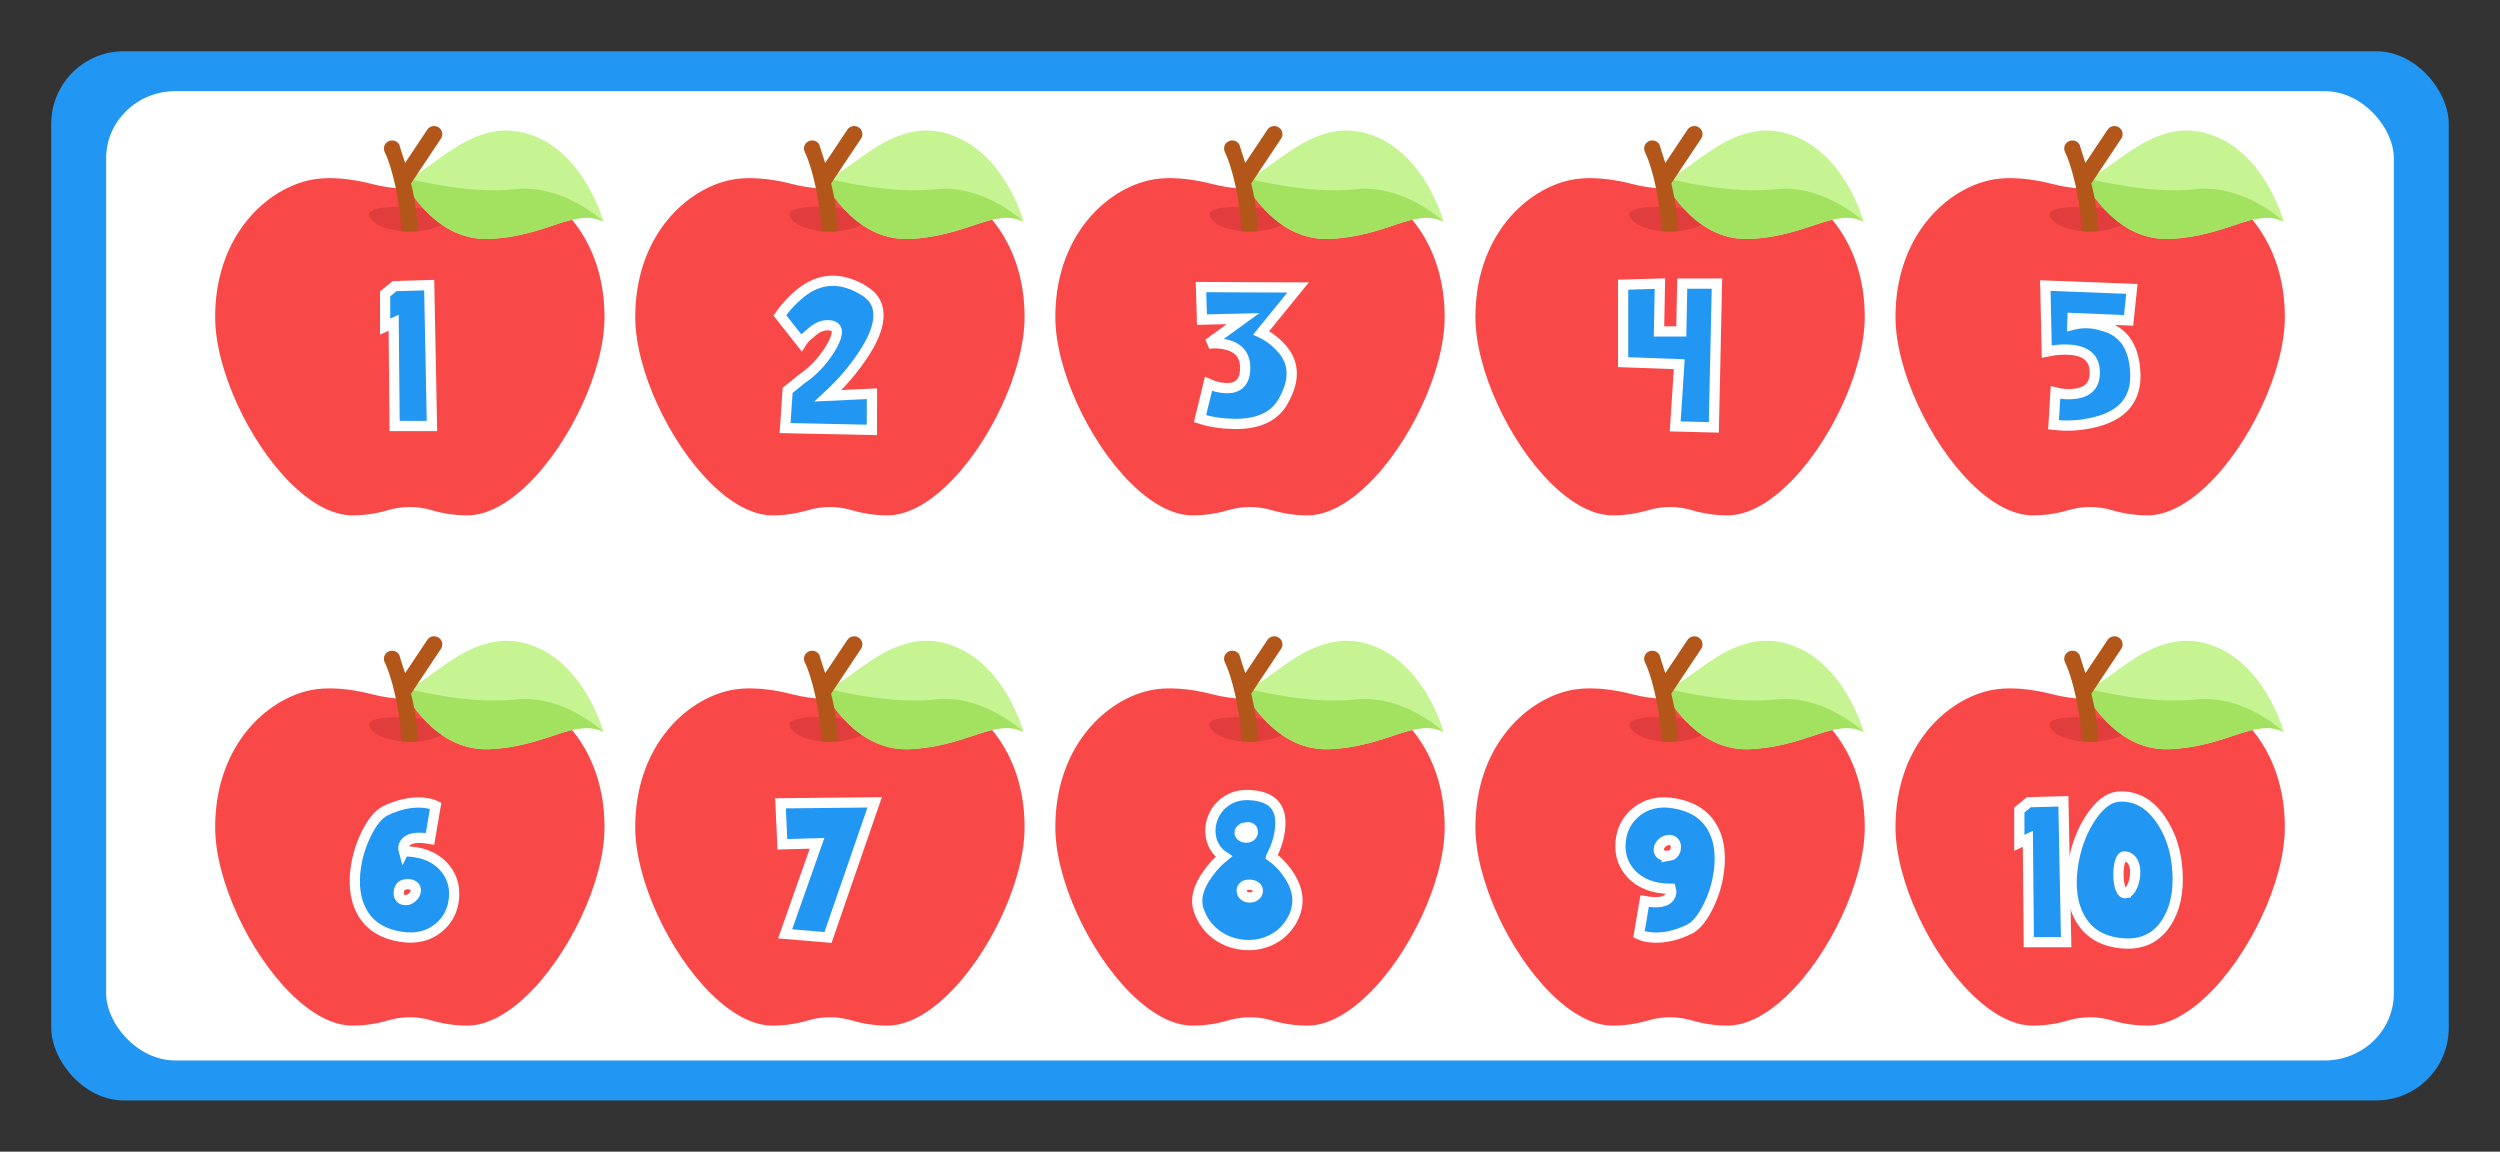 <?xml version="1.0" encoding="UTF-8" standalone="no"?>
<!-- Created with Inkscape (http://www.inkscape.org/) -->

<svg
   xmlns:dc="http://purl.org/dc/elements/1.1/"
   xmlns:cc="http://creativecommons.org/ns#"
   xmlns:rdf="http://www.w3.org/1999/02/22-rdf-syntax-ns#"
   xmlns:svg="http://www.w3.org/2000/svg"
   xmlns="http://www.w3.org/2000/svg"
   xmlns:sodipodi="http://sodipodi.sourceforge.net/DTD/sodipodi-0.dtd"
   xmlns:inkscape="http://www.inkscape.org/namespaces/inkscape"
   width="1220"
   height="562"
   version="1.1"
   viewBox="0 0 322.792 148.696"
   id="svg55208"
   sodipodi:docname="manzana10_R.svg"
   inkscape:version="0.92.2 5c3e80d, 2017-08-06">
  <rect x="0" y="0" width="322.792" height="148.696" fill="#333333" stroke="none"/>
  <defs
     id="defs55212" />
  <sodipodi:namedview
     pagecolor="#ffffff"
     bordercolor="#666666"
     borderopacity="1"
     objecttolerance="10"
     gridtolerance="10"
     guidetolerance="10"
     inkscape:pageopacity="0"
     inkscape:pageshadow="2"
     inkscape:window-width="1895"
     inkscape:window-height="961"
     id="namedview55210"
     showgrid="false"
     fit-margin-top="0"
     fit-margin-left="0"
     fit-margin-right="0"
     fit-margin-bottom="0"
     inkscape:zoom="0.60115874"
     inkscape:cx="330.91954"
     inkscape:cy="614.39556"
     inkscape:window-x="0"
     inkscape:window-y="0"
     inkscape:window-maximized="0"
     inkscape:current-layer="svg55208" />
  <rect
     x="0"
     y="-2.8421709e-14"
     width="322.792"
     height="148.696"
     id="rect55012"
     style="opacity:0;stroke-width:0.912" />
  <g
     transform="translate(-1172.058,216.11)"
     id="g55018">
    <rect
       x="1178.672"
       y="-209.495"
       width="309.562"
       height="135.467"
       rx="9.369"
       ry="9.369"
       id="rect55014"
       style="fill:#2196f3" />
    <rect
       x="1185.763"
       y="-204.342"
       width="295.38"
       height="125.16"
       rx="8.94"
       ry="8.657"
       id="rect55016"
       style="fill:#ffffff" />
  </g>
  <g
     transform="translate(70.102,-333.186)"
     id="g55162">
    <g
       transform="matrix(0.95,0,0,0.95,-283.367,-19.186)"
       id="g55032">
      <path
         d="m 306.65,413.996 c 0,7.32 -4.819,17.437 -10.645,22.963 -2.584,2.454 -5.367,4.003 -8.016,4.003 -1.675,0 -3.345,-0.266 -4.782,-0.694 -1.969,-0.589 -4.062,-0.589 -6.031,0 -1.437,0.429 -3.107,0.694 -4.781,0.694 -2.776,0 -5.7,-1.701 -8.388,-4.363 -5.658,-5.597 -10.273,-15.441 -10.273,-22.604 0,-10.569 6.4,-16.954 12.417,-18.495 2.883,-0.738 6.227,-0.263 8.929,0.432 2.793,0.719 5.697,0.84 8.526,0.361 0.571,-0.097 1.137,-0.217 1.698,-0.361 2.701,-0.694 6.045,-1.17 8.929,-0.432 6.018,1.541 12.418,7.927 12.418,18.495 z"
         id="path55020"
         inkscape:connector-curvature="0"
         style="fill:#f94848;stroke-width:0.12" />
      <path
         d="m 285.733,399.902 c 0,1.202 -1.911,2.203 -4.447,2.431 -0.354,0.032 -0.719,0.049 -1.094,0.049 -0.391,0 -0.771,-0.018 -1.138,-0.051 -2.513,-0.236 -4.401,-1.233 -4.401,-2.428 0,0 0.251,-1.11 5.54,-0.832 1.865,0.098 5.54,0.832 5.54,0.832 z"
         id="path55022"
         inkscape:connector-curvature="0"
         style="fill:#e23d3d;stroke-width:0.12" />
      <g
         transform="matrix(0.351,0.112,-0.113,0.347,200.864,241.856)"
         id="g55028"
         style="stroke-width:0.326">
        <path
           d="m 406.421,327.569 c 0,0 -15.27,-23.894 -37.959,-22.567 -21.69,1.268 -29.415,27.969 -36.852,29.519 -0.333,0.076 -0.665,0.094 -1,0.056 -0.013,10e-4 -0.018,-10e-4 -0.018,-10e-4 l 0.01,0.013 c 0.54,0.586 17.953,19.276 37.62,12.09 19.977,-7.3 26.49,-20.87 38.199,-19.11 z"
           id="path55024"
           inkscape:connector-curvature="0"
           style="fill:#c7f492" />
        <path
           d="m 406.421,327.569 c 0,0 -18.224,-8.973 -34.724,-1.483 -14.508,6.587 -35.284,8.155 -40.087,8.435 -0.576,0.036 -0.919,0.05 -1,0.056 -0.013,0.001 -0.018,-10e-4 -0.018,-10e-4 l 0.01,0.013 c 0.54,0.586 17.953,19.276 37.62,12.09 19.977,-7.3 26.491,-20.87 38.199,-19.11 z"
           id="path55026"
           inkscape:connector-curvature="0"
           style="fill:#a3e261" />
      </g>
      <path
         d="m 284.42,389.751 -4.064,6.097 c 0.305,1.236 0.568,2.598 0.739,4.053 0.094,0.785 0.16,1.597 0.192,2.431 -0.354,0.032 -0.719,0.049 -1.094,0.049 -0.391,0 -0.771,-0.018 -1.138,-0.051 -0.033,-0.834 -0.105,-1.644 -0.205,-2.428 -0.728,-5.7 -2.029,-8.233 -2.056,-8.28 -0.288,-0.537 -0.082,-1.204 0.462,-1.488 0.544,-0.286 1.218,-0.082 1.507,0.455 0.065,0.123 -0.041,0.005 0.786,2.471 l 3.012,-4.518 c 0.337,-0.508 1.03,-0.647 1.542,-0.313 0.514,0.333 0.657,1.016 0.318,1.524 z"
         id="path55030"
         inkscape:connector-curvature="0"
         style="fill:#b25719;stroke-width:0.12" />
    </g>
    <g
       transform="matrix(0.95,0,0,0.95,-66.409,-19.186)"
       id="g55046">
      <path
         d="m 306.65,413.996 c 0,7.32 -4.819,17.437 -10.645,22.963 -2.584,2.454 -5.367,4.003 -8.016,4.003 -1.675,0 -3.345,-0.266 -4.782,-0.694 -1.969,-0.589 -4.062,-0.589 -6.031,0 -1.437,0.429 -3.107,0.694 -4.781,0.694 -2.776,0 -5.7,-1.701 -8.388,-4.363 -5.658,-5.597 -10.273,-15.441 -10.273,-22.604 0,-10.569 6.4,-16.954 12.417,-18.495 2.883,-0.738 6.227,-0.263 8.929,0.432 2.793,0.719 5.697,0.84 8.526,0.361 0.571,-0.097 1.137,-0.217 1.698,-0.361 2.701,-0.694 6.045,-1.17 8.929,-0.432 6.018,1.541 12.418,7.927 12.418,18.495 z"
         id="path55034"
         inkscape:connector-curvature="0"
         style="fill:#f94848;stroke-width:0.12" />
      <path
         d="m 285.733,399.902 c 0,1.202 -1.911,2.203 -4.447,2.431 -0.354,0.032 -0.719,0.049 -1.094,0.049 -0.391,0 -0.771,-0.018 -1.138,-0.051 -2.513,-0.236 -4.401,-1.233 -4.401,-2.428 0,0 0.251,-1.11 5.54,-0.832 1.865,0.098 5.54,0.832 5.54,0.832 z"
         id="path55036"
         inkscape:connector-curvature="0"
         style="fill:#e23d3d;stroke-width:0.12" />
      <g
         transform="matrix(0.351,0.112,-0.113,0.347,200.864,241.856)"
         id="g55042"
         style="stroke-width:0.326">
        <path
           d="m 406.421,327.569 c 0,0 -15.27,-23.894 -37.959,-22.567 -21.69,1.268 -29.415,27.969 -36.852,29.519 -0.333,0.076 -0.665,0.094 -1,0.056 -0.013,10e-4 -0.018,-10e-4 -0.018,-10e-4 l 0.01,0.013 c 0.54,0.586 17.953,19.276 37.62,12.09 19.977,-7.3 26.49,-20.87 38.199,-19.11 z"
           id="path55038"
           inkscape:connector-curvature="0"
           style="fill:#c7f492" />
        <path
           d="m 406.421,327.569 c 0,0 -18.224,-8.973 -34.724,-1.483 -14.508,6.587 -35.284,8.155 -40.087,8.435 -0.576,0.036 -0.919,0.05 -1,0.056 -0.013,0.001 -0.018,-10e-4 -0.018,-10e-4 l 0.01,0.013 c 0.54,0.586 17.953,19.276 37.62,12.09 19.977,-7.3 26.491,-20.87 38.199,-19.11 z"
           id="path55040"
           inkscape:connector-curvature="0"
           style="fill:#a3e261" />
      </g>
      <path
         d="m 284.42,389.751 -4.064,6.097 c 0.305,1.236 0.568,2.598 0.739,4.053 0.094,0.785 0.16,1.597 0.192,2.431 -0.354,0.032 -0.719,0.049 -1.094,0.049 -0.391,0 -0.771,-0.018 -1.138,-0.051 -0.033,-0.834 -0.105,-1.644 -0.205,-2.428 -0.728,-5.7 -2.029,-8.233 -2.056,-8.28 -0.288,-0.537 -0.082,-1.204 0.462,-1.488 0.544,-0.286 1.218,-0.082 1.507,0.455 0.065,0.123 -0.041,0.005 0.786,2.471 l 3.012,-4.518 c 0.337,-0.508 1.03,-0.647 1.542,-0.313 0.514,0.333 0.657,1.016 0.318,1.524 z"
         id="path55044"
         inkscape:connector-curvature="0"
         style="fill:#b25719;stroke-width:0.12" />
    </g>
    <g
       transform="matrix(0.95,0,0,0.95,-120.649,-19.186)"
       id="g55060">
      <path
         d="m 306.65,413.996 c 0,7.32 -4.819,17.437 -10.645,22.963 -2.584,2.454 -5.367,4.003 -8.016,4.003 -1.675,0 -3.345,-0.266 -4.782,-0.694 -1.969,-0.589 -4.062,-0.589 -6.031,0 -1.437,0.429 -3.107,0.694 -4.781,0.694 -2.776,0 -5.7,-1.701 -8.388,-4.363 -5.658,-5.597 -10.273,-15.441 -10.273,-22.604 0,-10.569 6.4,-16.954 12.417,-18.495 2.883,-0.738 6.227,-0.263 8.929,0.432 2.793,0.719 5.697,0.84 8.526,0.361 0.571,-0.097 1.137,-0.217 1.698,-0.361 2.701,-0.694 6.045,-1.17 8.929,-0.432 6.018,1.541 12.418,7.927 12.418,18.495 z"
         id="path55048"
         inkscape:connector-curvature="0"
         style="fill:#f94848;stroke-width:0.12" />
      <path
         d="m 285.733,399.902 c 0,1.202 -1.911,2.203 -4.447,2.431 -0.354,0.032 -0.719,0.049 -1.094,0.049 -0.391,0 -0.771,-0.018 -1.138,-0.051 -2.513,-0.236 -4.401,-1.233 -4.401,-2.428 0,0 0.251,-1.11 5.54,-0.832 1.865,0.098 5.54,0.832 5.54,0.832 z"
         id="path55050"
         inkscape:connector-curvature="0"
         style="fill:#e23d3d;stroke-width:0.12" />
      <g
         transform="matrix(0.351,0.112,-0.113,0.347,200.864,241.856)"
         id="g55056"
         style="stroke-width:0.326">
        <path
           d="m 406.421,327.569 c 0,0 -15.27,-23.894 -37.959,-22.567 -21.69,1.268 -29.415,27.969 -36.852,29.519 -0.333,0.076 -0.665,0.094 -1,0.056 -0.013,10e-4 -0.018,-10e-4 -0.018,-10e-4 l 0.01,0.013 c 0.54,0.586 17.953,19.276 37.62,12.09 19.977,-7.3 26.49,-20.87 38.199,-19.11 z"
           id="path55052"
           inkscape:connector-curvature="0"
           style="fill:#c7f492" />
        <path
           d="m 406.421,327.569 c 0,0 -18.224,-8.973 -34.724,-1.483 -14.508,6.587 -35.284,8.155 -40.087,8.435 -0.576,0.036 -0.919,0.05 -1,0.056 -0.013,0.001 -0.018,-10e-4 -0.018,-10e-4 l 0.01,0.013 c 0.54,0.586 17.953,19.276 37.62,12.09 19.977,-7.3 26.491,-20.87 38.199,-19.11 z"
           id="path55054"
           inkscape:connector-curvature="0"
           style="fill:#a3e261" />
      </g>
      <path
         d="m 284.42,389.751 -4.064,6.097 c 0.305,1.236 0.568,2.598 0.739,4.053 0.094,0.785 0.16,1.597 0.192,2.431 -0.354,0.032 -0.719,0.049 -1.094,0.049 -0.391,0 -0.771,-0.018 -1.138,-0.051 -0.033,-0.834 -0.105,-1.644 -0.205,-2.428 -0.728,-5.7 -2.029,-8.233 -2.056,-8.28 -0.288,-0.537 -0.082,-1.204 0.462,-1.488 0.544,-0.286 1.218,-0.082 1.507,0.455 0.065,0.123 -0.041,0.005 0.786,2.471 l 3.012,-4.518 c 0.337,-0.508 1.03,-0.647 1.542,-0.313 0.514,0.333 0.657,1.016 0.318,1.524 z"
         id="path55058"
         inkscape:connector-curvature="0"
         style="fill:#b25719;stroke-width:0.12" />
    </g>
    <g
       transform="matrix(0.95,0,0,0.95,-174.888,-19.186)"
       id="g55074">
      <path
         d="m 306.65,413.996 c 0,7.32 -4.819,17.437 -10.645,22.963 -2.584,2.454 -5.367,4.003 -8.016,4.003 -1.675,0 -3.345,-0.266 -4.782,-0.694 -1.969,-0.589 -4.062,-0.589 -6.031,0 -1.437,0.429 -3.107,0.694 -4.781,0.694 -2.776,0 -5.7,-1.701 -8.388,-4.363 -5.658,-5.597 -10.273,-15.441 -10.273,-22.604 0,-10.569 6.4,-16.954 12.417,-18.495 2.883,-0.738 6.227,-0.263 8.929,0.432 2.793,0.719 5.697,0.84 8.526,0.361 0.571,-0.097 1.137,-0.217 1.698,-0.361 2.701,-0.694 6.045,-1.17 8.929,-0.432 6.018,1.541 12.418,7.927 12.418,18.495 z"
         id="path55062"
         inkscape:connector-curvature="0"
         style="fill:#f94848;stroke-width:0.12" />
      <path
         d="m 285.733,399.902 c 0,1.202 -1.911,2.203 -4.447,2.431 -0.354,0.032 -0.719,0.049 -1.094,0.049 -0.391,0 -0.771,-0.018 -1.138,-0.051 -2.513,-0.236 -4.401,-1.233 -4.401,-2.428 0,0 0.251,-1.11 5.54,-0.832 1.865,0.098 5.54,0.832 5.54,0.832 z"
         id="path55064"
         inkscape:connector-curvature="0"
         style="fill:#e23d3d;stroke-width:0.12" />
      <g
         transform="matrix(0.351,0.112,-0.113,0.347,200.864,241.856)"
         id="g55070"
         style="stroke-width:0.326">
        <path
           d="m 406.421,327.569 c 0,0 -15.27,-23.894 -37.959,-22.567 -21.69,1.268 -29.415,27.969 -36.852,29.519 -0.333,0.076 -0.665,0.094 -1,0.056 -0.013,10e-4 -0.018,-10e-4 -0.018,-10e-4 l 0.01,0.013 c 0.54,0.586 17.953,19.276 37.62,12.09 19.977,-7.3 26.49,-20.87 38.199,-19.11 z"
           id="path55066"
           inkscape:connector-curvature="0"
           style="fill:#c7f492" />
        <path
           d="m 406.421,327.569 c 0,0 -18.224,-8.973 -34.724,-1.483 -14.508,6.587 -35.284,8.155 -40.087,8.435 -0.576,0.036 -0.919,0.05 -1,0.056 -0.013,0.001 -0.018,-10e-4 -0.018,-10e-4 l 0.01,0.013 c 0.54,0.586 17.953,19.276 37.62,12.09 19.977,-7.3 26.491,-20.87 38.199,-19.11 z"
           id="path55068"
           inkscape:connector-curvature="0"
           style="fill:#a3e261" />
      </g>
      <path
         d="m 284.42,389.751 -4.064,6.097 c 0.305,1.236 0.568,2.598 0.739,4.053 0.094,0.785 0.16,1.597 0.192,2.431 -0.354,0.032 -0.719,0.049 -1.094,0.049 -0.391,0 -0.771,-0.018 -1.138,-0.051 -0.033,-0.834 -0.105,-1.644 -0.205,-2.428 -0.728,-5.7 -2.029,-8.233 -2.056,-8.28 -0.288,-0.537 -0.082,-1.204 0.462,-1.488 0.544,-0.286 1.218,-0.082 1.507,0.455 0.065,0.123 -0.041,0.005 0.786,2.471 l 3.012,-4.518 c 0.337,-0.508 1.03,-0.647 1.542,-0.313 0.514,0.333 0.657,1.016 0.318,1.524 z"
         id="path55072"
         inkscape:connector-curvature="0"
         style="fill:#b25719;stroke-width:0.12" />
    </g>
    <g
       transform="matrix(0.95,0,0,0.95,-229.128,-19.186)"
       id="g55088">
      <path
         d="m 306.65,413.996 c 0,7.32 -4.819,17.437 -10.645,22.963 -2.584,2.454 -5.367,4.003 -8.016,4.003 -1.675,0 -3.345,-0.266 -4.782,-0.694 -1.969,-0.589 -4.062,-0.589 -6.031,0 -1.437,0.429 -3.107,0.694 -4.781,0.694 -2.776,0 -5.7,-1.701 -8.388,-4.363 -5.658,-5.597 -10.273,-15.441 -10.273,-22.604 0,-10.569 6.4,-16.954 12.417,-18.495 2.883,-0.738 6.227,-0.263 8.929,0.432 2.793,0.719 5.697,0.84 8.526,0.361 0.571,-0.097 1.137,-0.217 1.698,-0.361 2.701,-0.694 6.045,-1.17 8.929,-0.432 6.018,1.541 12.418,7.927 12.418,18.495 z"
         id="path55076"
         inkscape:connector-curvature="0"
         style="fill:#f94848;stroke-width:0.12" />
      <path
         d="m 285.733,399.902 c 0,1.202 -1.911,2.203 -4.447,2.431 -0.354,0.032 -0.719,0.049 -1.094,0.049 -0.391,0 -0.771,-0.018 -1.138,-0.051 -2.513,-0.236 -4.401,-1.233 -4.401,-2.428 0,0 0.251,-1.11 5.54,-0.832 1.865,0.098 5.54,0.832 5.54,0.832 z"
         id="path55078"
         inkscape:connector-curvature="0"
         style="fill:#e23d3d;stroke-width:0.12" />
      <g
         transform="matrix(0.351,0.112,-0.113,0.347,200.864,241.856)"
         id="g55084"
         style="stroke-width:0.326">
        <path
           d="m 406.421,327.569 c 0,0 -15.27,-23.894 -37.959,-22.567 -21.69,1.268 -29.415,27.969 -36.852,29.519 -0.333,0.076 -0.665,0.094 -1,0.056 -0.013,10e-4 -0.018,-10e-4 -0.018,-10e-4 l 0.01,0.013 c 0.54,0.586 17.953,19.276 37.62,12.09 19.977,-7.3 26.49,-20.87 38.199,-19.11 z"
           id="path55080"
           inkscape:connector-curvature="0"
           style="fill:#c7f492" />
        <path
           d="m 406.421,327.569 c 0,0 -18.224,-8.973 -34.724,-1.483 -14.508,6.587 -35.284,8.155 -40.087,8.435 -0.576,0.036 -0.919,0.05 -1,0.056 -0.013,0.001 -0.018,-10e-4 -0.018,-10e-4 l 0.01,0.013 c 0.54,0.586 17.953,19.276 37.62,12.09 19.977,-7.3 26.491,-20.87 38.199,-19.11 z"
           id="path55082"
           inkscape:connector-curvature="0"
           style="fill:#a3e261" />
      </g>
      <path
         d="m 284.42,389.751 -4.064,6.097 c 0.305,1.236 0.568,2.598 0.739,4.053 0.094,0.785 0.16,1.597 0.192,2.431 -0.354,0.032 -0.719,0.049 -1.094,0.049 -0.391,0 -0.771,-0.018 -1.138,-0.051 -0.033,-0.834 -0.105,-1.644 -0.205,-2.428 -0.728,-5.7 -2.029,-8.233 -2.056,-8.28 -0.288,-0.537 -0.082,-1.204 0.462,-1.488 0.544,-0.286 1.218,-0.082 1.507,0.455 0.065,0.123 -0.041,0.005 0.786,2.471 l 3.012,-4.518 c 0.337,-0.508 1.03,-0.647 1.542,-0.313 0.514,0.333 0.657,1.016 0.318,1.524 z"
         id="path55086"
         inkscape:connector-curvature="0"
         style="fill:#b25719;stroke-width:0.12" />
    </g>
    <g
       transform="translate(0,5.961)"
       id="g55160">
      <g
         transform="matrix(0.95,0,0,0.95,-283.367,40.735)"
         id="g55102">
        <path
           d="m 306.65,413.996 c 0,7.32 -4.819,17.437 -10.645,22.963 -2.584,2.454 -5.367,4.003 -8.016,4.003 -1.675,0 -3.345,-0.266 -4.782,-0.694 -1.969,-0.589 -4.062,-0.589 -6.031,0 -1.437,0.429 -3.107,0.694 -4.781,0.694 -2.776,0 -5.7,-1.701 -8.388,-4.363 -5.658,-5.597 -10.273,-15.441 -10.273,-22.604 0,-10.569 6.4,-16.954 12.417,-18.495 2.883,-0.738 6.227,-0.263 8.929,0.432 2.793,0.719 5.697,0.84 8.526,0.361 0.571,-0.097 1.137,-0.217 1.698,-0.361 2.701,-0.694 6.045,-1.17 8.929,-0.432 6.018,1.541 12.418,7.927 12.418,18.495 z"
           id="path55090"
           inkscape:connector-curvature="0"
           style="fill:#f94848;stroke-width:0.12" />
        <path
           d="m 285.733,399.902 c 0,1.202 -1.911,2.203 -4.447,2.431 -0.354,0.032 -0.719,0.049 -1.094,0.049 -0.391,0 -0.771,-0.018 -1.138,-0.051 -2.513,-0.236 -4.401,-1.233 -4.401,-2.428 0,0 0.251,-1.11 5.54,-0.832 1.865,0.098 5.54,0.832 5.54,0.832 z"
           id="path55092"
           inkscape:connector-curvature="0"
           style="fill:#e23d3d;stroke-width:0.12" />
        <g
           transform="matrix(0.351,0.112,-0.113,0.347,200.864,241.856)"
           id="g55098"
           style="stroke-width:0.326">
          <path
             d="m 406.421,327.569 c 0,0 -15.27,-23.894 -37.959,-22.567 -21.69,1.268 -29.415,27.969 -36.852,29.519 -0.333,0.076 -0.665,0.094 -1,0.056 -0.013,10e-4 -0.018,-10e-4 -0.018,-10e-4 l 0.01,0.013 c 0.54,0.586 17.953,19.276 37.62,12.09 19.977,-7.3 26.49,-20.87 38.199,-19.11 z"
             id="path55094"
             inkscape:connector-curvature="0"
             style="fill:#c7f492" />
          <path
             d="m 406.421,327.569 c 0,0 -18.224,-8.973 -34.724,-1.483 -14.508,6.587 -35.284,8.155 -40.087,8.435 -0.576,0.036 -0.919,0.05 -1,0.056 -0.013,0.001 -0.018,-10e-4 -0.018,-10e-4 l 0.01,0.013 c 0.54,0.586 17.953,19.276 37.62,12.09 19.977,-7.3 26.491,-20.87 38.199,-19.11 z"
             id="path55096"
             inkscape:connector-curvature="0"
             style="fill:#a3e261" />
        </g>
        <path
           d="m 284.42,389.751 -4.064,6.097 c 0.305,1.236 0.568,2.598 0.739,4.053 0.094,0.785 0.16,1.597 0.192,2.431 -0.354,0.032 -0.719,0.049 -1.094,0.049 -0.391,0 -0.771,-0.018 -1.138,-0.051 -0.033,-0.834 -0.105,-1.644 -0.205,-2.428 -0.728,-5.7 -2.029,-8.233 -2.056,-8.28 -0.288,-0.537 -0.082,-1.204 0.462,-1.488 0.544,-0.286 1.218,-0.082 1.507,0.455 0.065,0.123 -0.041,0.005 0.786,2.471 l 3.012,-4.518 c 0.337,-0.508 1.03,-0.647 1.542,-0.313 0.514,0.333 0.657,1.016 0.318,1.524 z"
           id="path55100"
           inkscape:connector-curvature="0"
           style="fill:#b25719;stroke-width:0.12" />
      </g>
      <g
         transform="matrix(0.95,0,0,0.95,-66.409,40.735)"
         id="g55116">
        <path
           d="m 306.65,413.996 c 0,7.32 -4.819,17.437 -10.645,22.963 -2.584,2.454 -5.367,4.003 -8.016,4.003 -1.675,0 -3.345,-0.266 -4.782,-0.694 -1.969,-0.589 -4.062,-0.589 -6.031,0 -1.437,0.429 -3.107,0.694 -4.781,0.694 -2.776,0 -5.7,-1.701 -8.388,-4.363 -5.658,-5.597 -10.273,-15.441 -10.273,-22.604 0,-10.569 6.4,-16.954 12.417,-18.495 2.883,-0.738 6.227,-0.263 8.929,0.432 2.793,0.719 5.697,0.84 8.526,0.361 0.571,-0.097 1.137,-0.217 1.698,-0.361 2.701,-0.694 6.045,-1.17 8.929,-0.432 6.018,1.541 12.418,7.927 12.418,18.495 z"
           id="path55104"
           inkscape:connector-curvature="0"
           style="fill:#f94848;stroke-width:0.12" />
        <path
           d="m 285.733,399.902 c 0,1.202 -1.911,2.203 -4.447,2.431 -0.354,0.032 -0.719,0.049 -1.094,0.049 -0.391,0 -0.771,-0.018 -1.138,-0.051 -2.513,-0.236 -4.401,-1.233 -4.401,-2.428 0,0 0.251,-1.11 5.54,-0.832 1.865,0.098 5.54,0.832 5.54,0.832 z"
           id="path55106"
           inkscape:connector-curvature="0"
           style="fill:#e23d3d;stroke-width:0.12" />
        <g
           transform="matrix(0.351,0.112,-0.113,0.347,200.864,241.856)"
           id="g55112"
           style="stroke-width:0.326">
          <path
             d="m 406.421,327.569 c 0,0 -15.27,-23.894 -37.959,-22.567 -21.69,1.268 -29.415,27.969 -36.852,29.519 -0.333,0.076 -0.665,0.094 -1,0.056 -0.013,10e-4 -0.018,-10e-4 -0.018,-10e-4 l 0.01,0.013 c 0.54,0.586 17.953,19.276 37.62,12.09 19.977,-7.3 26.49,-20.87 38.199,-19.11 z"
             id="path55108"
             inkscape:connector-curvature="0"
             style="fill:#c7f492" />
          <path
             d="m 406.421,327.569 c 0,0 -18.224,-8.973 -34.724,-1.483 -14.508,6.587 -35.284,8.155 -40.087,8.435 -0.576,0.036 -0.919,0.05 -1,0.056 -0.013,0.001 -0.018,-10e-4 -0.018,-10e-4 l 0.01,0.013 c 0.54,0.586 17.953,19.276 37.62,12.09 19.977,-7.3 26.491,-20.87 38.199,-19.11 z"
             id="path55110"
             inkscape:connector-curvature="0"
             style="fill:#a3e261" />
        </g>
        <path
           d="m 284.42,389.751 -4.064,6.097 c 0.305,1.236 0.568,2.598 0.739,4.053 0.094,0.785 0.16,1.597 0.192,2.431 -0.354,0.032 -0.719,0.049 -1.094,0.049 -0.391,0 -0.771,-0.018 -1.138,-0.051 -0.033,-0.834 -0.105,-1.644 -0.205,-2.428 -0.728,-5.7 -2.029,-8.233 -2.056,-8.28 -0.288,-0.537 -0.082,-1.204 0.462,-1.488 0.544,-0.286 1.218,-0.082 1.507,0.455 0.065,0.123 -0.041,0.005 0.786,2.471 l 3.012,-4.518 c 0.337,-0.508 1.03,-0.647 1.542,-0.313 0.514,0.333 0.657,1.016 0.318,1.524 z"
           id="path55114"
           inkscape:connector-curvature="0"
           style="fill:#b25719;stroke-width:0.12" />
      </g>
      <g
         transform="matrix(0.95,0,0,0.95,-120.649,40.735)"
         id="g55130">
        <path
           d="m 306.65,413.996 c 0,7.32 -4.819,17.437 -10.645,22.963 -2.584,2.454 -5.367,4.003 -8.016,4.003 -1.675,0 -3.345,-0.266 -4.782,-0.694 -1.969,-0.589 -4.062,-0.589 -6.031,0 -1.437,0.429 -3.107,0.694 -4.781,0.694 -2.776,0 -5.7,-1.701 -8.388,-4.363 -5.658,-5.597 -10.273,-15.441 -10.273,-22.604 0,-10.569 6.4,-16.954 12.417,-18.495 2.883,-0.738 6.227,-0.263 8.929,0.432 2.793,0.719 5.697,0.84 8.526,0.361 0.571,-0.097 1.137,-0.217 1.698,-0.361 2.701,-0.694 6.045,-1.17 8.929,-0.432 6.018,1.541 12.418,7.927 12.418,18.495 z"
           id="path55118"
           inkscape:connector-curvature="0"
           style="fill:#f94848;stroke-width:0.12" />
        <path
           d="m 285.733,399.902 c 0,1.202 -1.911,2.203 -4.447,2.431 -0.354,0.032 -0.719,0.049 -1.094,0.049 -0.391,0 -0.771,-0.018 -1.138,-0.051 -2.513,-0.236 -4.401,-1.233 -4.401,-2.428 0,0 0.251,-1.11 5.54,-0.832 1.865,0.098 5.54,0.832 5.54,0.832 z"
           id="path55120"
           inkscape:connector-curvature="0"
           style="fill:#e23d3d;stroke-width:0.12" />
        <g
           transform="matrix(0.351,0.112,-0.113,0.347,200.864,241.856)"
           id="g55126"
           style="stroke-width:0.326">
          <path
             d="m 406.421,327.569 c 0,0 -15.27,-23.894 -37.959,-22.567 -21.69,1.268 -29.415,27.969 -36.852,29.519 -0.333,0.076 -0.665,0.094 -1,0.056 -0.013,10e-4 -0.018,-10e-4 -0.018,-10e-4 l 0.01,0.013 c 0.54,0.586 17.953,19.276 37.62,12.09 19.977,-7.3 26.49,-20.87 38.199,-19.11 z"
             id="path55122"
             inkscape:connector-curvature="0"
             style="fill:#c7f492" />
          <path
             d="m 406.421,327.569 c 0,0 -18.224,-8.973 -34.724,-1.483 -14.508,6.587 -35.284,8.155 -40.087,8.435 -0.576,0.036 -0.919,0.05 -1,0.056 -0.013,0.001 -0.018,-10e-4 -0.018,-10e-4 l 0.01,0.013 c 0.54,0.586 17.953,19.276 37.62,12.09 19.977,-7.3 26.491,-20.87 38.199,-19.11 z"
             id="path55124"
             inkscape:connector-curvature="0"
             style="fill:#a3e261" />
        </g>
        <path
           d="m 284.42,389.751 -4.064,6.097 c 0.305,1.236 0.568,2.598 0.739,4.053 0.094,0.785 0.16,1.597 0.192,2.431 -0.354,0.032 -0.719,0.049 -1.094,0.049 -0.391,0 -0.771,-0.018 -1.138,-0.051 -0.033,-0.834 -0.105,-1.644 -0.205,-2.428 -0.728,-5.7 -2.029,-8.233 -2.056,-8.28 -0.288,-0.537 -0.082,-1.204 0.462,-1.488 0.544,-0.286 1.218,-0.082 1.507,0.455 0.065,0.123 -0.041,0.005 0.786,2.471 l 3.012,-4.518 c 0.337,-0.508 1.03,-0.647 1.542,-0.313 0.514,0.333 0.657,1.016 0.318,1.524 z"
           id="path55128"
           inkscape:connector-curvature="0"
           style="fill:#b25719;stroke-width:0.12" />
      </g>
      <g
         transform="matrix(0.95,0,0,0.95,-174.888,40.735)"
         id="g55144">
        <path
           d="m 306.65,413.996 c 0,7.32 -4.819,17.437 -10.645,22.963 -2.584,2.454 -5.367,4.003 -8.016,4.003 -1.675,0 -3.345,-0.266 -4.782,-0.694 -1.969,-0.589 -4.062,-0.589 -6.031,0 -1.437,0.429 -3.107,0.694 -4.781,0.694 -2.776,0 -5.7,-1.701 -8.388,-4.363 -5.658,-5.597 -10.273,-15.441 -10.273,-22.604 0,-10.569 6.4,-16.954 12.417,-18.495 2.883,-0.738 6.227,-0.263 8.929,0.432 2.793,0.719 5.697,0.84 8.526,0.361 0.571,-0.097 1.137,-0.217 1.698,-0.361 2.701,-0.694 6.045,-1.17 8.929,-0.432 6.018,1.541 12.418,7.927 12.418,18.495 z"
           id="path55132"
           inkscape:connector-curvature="0"
           style="fill:#f94848;stroke-width:0.12" />
        <path
           d="m 285.733,399.902 c 0,1.202 -1.911,2.203 -4.447,2.431 -0.354,0.032 -0.719,0.049 -1.094,0.049 -0.391,0 -0.771,-0.018 -1.138,-0.051 -2.513,-0.236 -4.401,-1.233 -4.401,-2.428 0,0 0.251,-1.11 5.54,-0.832 1.865,0.098 5.54,0.832 5.54,0.832 z"
           id="path55134"
           inkscape:connector-curvature="0"
           style="fill:#e23d3d;stroke-width:0.12" />
        <g
           transform="matrix(0.351,0.112,-0.113,0.347,200.864,241.856)"
           id="g55140"
           style="stroke-width:0.326">
          <path
             d="m 406.421,327.569 c 0,0 -15.27,-23.894 -37.959,-22.567 -21.69,1.268 -29.415,27.969 -36.852,29.519 -0.333,0.076 -0.665,0.094 -1,0.056 -0.013,10e-4 -0.018,-10e-4 -0.018,-10e-4 l 0.01,0.013 c 0.54,0.586 17.953,19.276 37.62,12.09 19.977,-7.3 26.49,-20.87 38.199,-19.11 z"
             id="path55136"
             inkscape:connector-curvature="0"
             style="fill:#c7f492" />
          <path
             d="m 406.421,327.569 c 0,0 -18.224,-8.973 -34.724,-1.483 -14.508,6.587 -35.284,8.155 -40.087,8.435 -0.576,0.036 -0.919,0.05 -1,0.056 -0.013,0.001 -0.018,-10e-4 -0.018,-10e-4 l 0.01,0.013 c 0.54,0.586 17.953,19.276 37.62,12.09 19.977,-7.3 26.491,-20.87 38.199,-19.11 z"
             id="path55138"
             inkscape:connector-curvature="0"
             style="fill:#a3e261" />
        </g>
        <path
           d="m 284.42,389.751 -4.064,6.097 c 0.305,1.236 0.568,2.598 0.739,4.053 0.094,0.785 0.16,1.597 0.192,2.431 -0.354,0.032 -0.719,0.049 -1.094,0.049 -0.391,0 -0.771,-0.018 -1.138,-0.051 -0.033,-0.834 -0.105,-1.644 -0.205,-2.428 -0.728,-5.7 -2.029,-8.233 -2.056,-8.28 -0.288,-0.537 -0.082,-1.204 0.462,-1.488 0.544,-0.286 1.218,-0.082 1.507,0.455 0.065,0.123 -0.041,0.005 0.786,2.471 l 3.012,-4.518 c 0.337,-0.508 1.03,-0.647 1.542,-0.313 0.514,0.333 0.657,1.016 0.318,1.524 z"
           id="path55142"
           inkscape:connector-curvature="0"
           style="fill:#b25719;stroke-width:0.12" />
      </g>
      <g
         transform="matrix(0.95,0,0,0.95,-229.128,40.735)"
         id="g55158">
        <path
           d="m 306.65,413.996 c 0,7.32 -4.819,17.437 -10.645,22.963 -2.584,2.454 -5.367,4.003 -8.016,4.003 -1.675,0 -3.345,-0.266 -4.782,-0.694 -1.969,-0.589 -4.062,-0.589 -6.031,0 -1.437,0.429 -3.107,0.694 -4.781,0.694 -2.776,0 -5.7,-1.701 -8.388,-4.363 -5.658,-5.597 -10.273,-15.441 -10.273,-22.604 0,-10.569 6.4,-16.954 12.417,-18.495 2.883,-0.738 6.227,-0.263 8.929,0.432 2.793,0.719 5.697,0.84 8.526,0.361 0.571,-0.097 1.137,-0.217 1.698,-0.361 2.701,-0.694 6.045,-1.17 8.929,-0.432 6.018,1.541 12.418,7.927 12.418,18.495 z"
           id="path55146"
           inkscape:connector-curvature="0"
           style="fill:#f94848;stroke-width:0.12" />
        <path
           d="m 285.733,399.902 c 0,1.202 -1.911,2.203 -4.447,2.431 -0.354,0.032 -0.719,0.049 -1.094,0.049 -0.391,0 -0.771,-0.018 -1.138,-0.051 -2.513,-0.236 -4.401,-1.233 -4.401,-2.428 0,0 0.251,-1.11 5.54,-0.832 1.865,0.098 5.54,0.832 5.54,0.832 z"
           id="path55148"
           inkscape:connector-curvature="0"
           style="fill:#e23d3d;stroke-width:0.12" />
        <g
           transform="matrix(0.351,0.112,-0.113,0.347,200.864,241.856)"
           id="g55154"
           style="stroke-width:0.326">
          <path
             d="m 406.421,327.569 c 0,0 -15.27,-23.894 -37.959,-22.567 -21.69,1.268 -29.415,27.969 -36.852,29.519 -0.333,0.076 -0.665,0.094 -1,0.056 -0.013,10e-4 -0.018,-10e-4 -0.018,-10e-4 l 0.01,0.013 c 0.54,0.586 17.953,19.276 37.62,12.09 19.977,-7.3 26.49,-20.87 38.199,-19.11 z"
             id="path55150"
             inkscape:connector-curvature="0"
             style="fill:#c7f492" />
          <path
             d="m 406.421,327.569 c 0,0 -18.224,-8.973 -34.724,-1.483 -14.508,6.587 -35.284,8.155 -40.087,8.435 -0.576,0.036 -0.919,0.05 -1,0.056 -0.013,0.001 -0.018,-10e-4 -0.018,-10e-4 l 0.01,0.013 c 0.54,0.586 17.953,19.276 37.62,12.09 19.977,-7.3 26.491,-20.87 38.199,-19.11 z"
             id="path55152"
             inkscape:connector-curvature="0"
             style="fill:#a3e261" />
        </g>
        <path
           d="m 284.42,389.751 -4.064,6.097 c 0.305,1.236 0.568,2.598 0.739,4.053 0.094,0.785 0.16,1.597 0.192,2.431 -0.354,0.032 -0.719,0.049 -1.094,0.049 -0.391,0 -0.771,-0.018 -1.138,-0.051 -0.033,-0.834 -0.105,-1.644 -0.205,-2.428 -0.728,-5.7 -2.029,-8.233 -2.056,-8.28 -0.288,-0.537 -0.082,-1.204 0.462,-1.488 0.544,-0.286 1.218,-0.082 1.507,0.455 0.065,0.123 -0.041,0.005 0.786,2.471 l 3.012,-4.518 c 0.337,-0.508 1.03,-0.647 1.542,-0.313 0.514,0.333 0.657,1.016 0.318,1.524 z"
           id="path55156"
           inkscape:connector-curvature="0"
           style="fill:#b25719;stroke-width:0.12" />
      </g>
    </g>
  </g>
  <g
     id="g55206"
     style="fill:#2196f3;stroke:#ffffff;stroke-width:1.323"
     transform="translate(63.538,-162.363)">
    <g
       transform="translate(-1168.387,242.564)"
       style="font-variant-ligatures:normal;font-variant-caps:normal;font-variant-numeric:normal;font-feature-settings:normal"
       aria-label="1"
       id="g55166">
      <path
         d="m 1160.265,-43.388 -4.465,0.124 -1.226,1.006 v 4.231 l 1.102,-0.51 0.124,13.339 h 4.823 z"
         style="font-variant-ligatures:normal;font-variant-caps:normal;font-variant-numeric:normal;font-feature-settings:normal;fill:#2196f3;stroke:#ffffff;stroke-width:1.323"
         id="path55164"
         inkscape:connector-curvature="0" />
    </g>
    <g
       transform="translate(-1153.024,241.056)"
       style="font-variant-ligatures:normal;font-variant-caps:normal;font-variant-numeric:normal;font-feature-settings:normal"
       aria-label="2"
       id="g55170">
      <path
         d="m 1201.05,-41.169 q -4.148,-2.522 -7.717,-0.041 -1.792,1.309 -3.156,3.238 l 2.784,3.528 q 0.358,-0.579 1.006,-1.075 1.433,-1.433 2.88,-1.13 0.813,0.179 0.661,1.102 -0.124,0.785 -0.923,2.053 -1.502,2.356 -3.666,3.79 -0.937,0.799 -1.736,1.406 l -0.331,4.878 11.204,0.234 0.014,-4.672 -5.664,0.262 q 2.687,-2.48 4.603,-5.402 1.681,-2.549 1.874,-4.479 0.262,-2.412 -1.833,-3.693 z"
         style="font-variant-ligatures:normal;font-variant-caps:normal;font-variant-numeric:normal;font-feature-settings:normal;fill:#2196f3;stroke:#ffffff;stroke-width:1.323"
         id="path55168"
         inkscape:connector-curvature="0" />
    </g>
    <g
       transform="translate(-1132.654,240.777)"
       style="font-variant-ligatures:normal;font-variant-caps:normal;font-variant-numeric:normal;font-feature-settings:normal"
       aria-label="3"
       id="g55174">
      <path
         d="m 1224.183,-41.348 0.124,4.203 5.305,-0.124 -4.465,3.238 q 1.226,-0.179 2.412,0.138 2.398,0.634 2.329,3.128 -0.083,2.508 -2.412,2.467 -1.171,-0.028 -2.329,-0.551 l -1.089,4.492 q 1.984,0.634 4.327,0.675 4.644,0.096 6.353,-2.825 2.343,-4.024 -0.041,-6.808 -1.199,-1.392 -2.742,-2.122 l 4.768,-5.857 z"
         style="font-variant-ligatures:normal;font-variant-caps:normal;font-variant-numeric:normal;font-feature-settings:normal;fill:#2196f3;stroke:#ffffff;stroke-width:1.323"
         id="path55172"
         inkscape:connector-curvature="0" />
    </g>
    <g
       transform="translate(-1113.629,239.67)"
       style="font-variant-ligatures:normal;font-variant-caps:normal;font-variant-numeric:normal;font-feature-settings:normal"
       aria-label="4"
       id="g55178">
      <path
         d="m 1267.173,-34.514 h -2.88 l 0.124,-6.174 -4.754,0.138 v 10.005 l 7.248,0.262 -0.524,8.034 4.989,0.124 0.4,-18.562 h -4.479 z"
         style="font-variant-ligatures:normal;font-variant-caps:normal;font-variant-numeric:normal;font-feature-settings:normal;fill:#2196f3;stroke:#ffffff;stroke-width:1.323"
         id="path55176"
         inkscape:connector-curvature="0" />
    </g>
    <g
       transform="translate(-1095.419,241.95)"
       style="font-variant-ligatures:normal;font-variant-caps:normal;font-variant-numeric:normal;font-feature-settings:normal"
       aria-label="5"
       id="g55182">
      <path
         d="m 1299.483,-38.523 7.235,0.303 0.427,-4.065 -11.176,-0.427 0.179,8.516 q 1.709,-0.358 3.183,-0.22 2.949,0.289 3.018,2.797 0.083,2.522 -2.481,2.866 -1.282,0.179 -2.591,-0.152 l -0.248,4.162 q 2.728,0.331 5.429,-0.358 5.388,-1.35 5.126,-6.38 -0.234,-5.03 -4.217,-6.036 -1.971,-0.634 -3.914,-0.124 z"
         style="font-variant-ligatures:normal;font-variant-caps:normal;font-variant-numeric:normal;font-feature-settings:normal;fill:#2196f3;stroke:#ffffff;stroke-width:1.323"
         id="path55180"
         inkscape:connector-curvature="0" />
    </g>
    <g
       transform="translate(-1340.088,306.198)"
       style="font-variant-ligatures:normal;font-variant-caps:normal;font-variant-numeric:normal;font-feature-settings:normal"
       aria-label="6"
       id="g55186">
      <path
         d="m 1329.011,-27.623 q -0.482,0.041 -0.744,-0.248 -0.234,-0.248 -0.234,-0.648 0,-0.4 0.193,-0.717 0.207,-0.331 0.537,-0.386 0.785,-0.138 1.171,0.138 0.344,0.234 0.303,0.675 -0.041,0.413 -0.372,0.758 -0.358,0.372 -0.854,0.427 z m -0.331,-6.298 q -0.165,-0.579 0.165,-1.061 0.689,-0.978 3.225,-0.537 l 0.73,-4.286 q -0.634,-0.317 -1.764,-0.4 -2.274,-0.138 -4.754,1.075 -1.295,0.634 -2.467,3.018 -1.199,2.467 -1.419,5.14 -0.234,3.073 1.034,5.126 1.488,2.425 4.864,2.963 2.921,0.469 4.892,-1.158 1.778,-1.461 1.984,-3.845 0.207,-2.398 -1.364,-4.093 -1.778,-1.915 -5.126,-1.943 z"
         style="font-variant-ligatures:normal;font-variant-caps:normal;font-variant-numeric:normal;font-feature-settings:normal;fill:#2196f3;stroke:#ffffff;stroke-width:1.323"
         id="path55184"
         inkscape:connector-curvature="0" />
    </g>
    <g
       transform="translate(-1315.317,304.18)"
       style="font-variant-ligatures:normal;font-variant-caps:normal;font-variant-numeric:normal;font-feature-settings:normal"
       aria-label="7"
       id="g55190">
      <path
         d="m 1352.792,-32.805 4.479,-0.124 -4.12,11.686 5.54,0.469 6.022,-17.446 -12.154,0.124 z"
         style="font-variant-ligatures:normal;font-variant-caps:normal;font-variant-numeric:normal;font-feature-settings:normal;fill:#2196f3;stroke:#ffffff;stroke-width:1.323"
         id="path55188"
         inkscape:connector-curvature="0" />
    </g>
    <g
       transform="translate(-1296.142,304.186)"
       style="font-variant-ligatures:normal;font-variant-caps:normal;font-variant-numeric:normal;font-feature-settings:normal"
       aria-label="8"
       id="g55194">
      <path
         d="m 1393.963,-25.942 q -0.455,0 -0.744,-0.262 -0.248,-0.22 -0.289,-0.565 -0.027,-0.331 0.193,-0.551 0.221,-0.262 0.675,-0.276 0.62,-0.014 0.951,0.248 0.276,0.22 0.262,0.565 -0.014,0.331 -0.289,0.579 -0.303,0.262 -0.758,0.262 z m -0.551,-9.04 q 0.441,-0.096 0.703,0.069 0.234,0.165 0.248,0.469 0.014,0.303 -0.179,0.51 -0.234,0.262 -0.634,0.262 -0.4,0 -0.634,-0.179 -0.234,-0.152 -0.248,-0.386 -0.069,-0.551 0.744,-0.744 z m 3.335,3.748 q 1.02,-1.915 1.157,-3.872 0.317,-3.9 -4.079,-4.065 -1.695,-0.069 -2.977,0.841 -1.171,0.827 -1.681,2.205 -0.482,1.364 -0.138,2.673 0.372,1.406 1.599,2.219 -1.116,0.896 -2.067,2.219 -1.915,2.632 -1.157,4.782 0.661,1.888 2.232,3.073 1.474,1.089 3.349,1.309 1.847,0.22 3.514,-0.496 1.764,-0.772 2.77,-2.398 1.805,-2.908 -0.179,-5.994 -0.992,-1.543 -2.343,-2.494 z"
         style="font-variant-ligatures:normal;font-variant-caps:normal;font-variant-numeric:normal;font-feature-settings:normal;fill:#2196f3;stroke:#ffffff;stroke-width:1.323"
         id="path55192"
         inkscape:connector-curvature="0" />
    </g>
    <g
       transform="translate(-1277.85,304.046)"
       style="font-variant-ligatures:normal;font-variant-caps:normal;font-variant-numeric:normal;font-feature-settings:normal"
       aria-label="9"
       id="g55198">
      <path
         d="m 1429.966,-31.22 q -0.785,0.124 -1.171,-0.138 -0.344,-0.234 -0.303,-0.675 0.027,-0.413 0.372,-0.772 0.358,-0.358 0.854,-0.413 0.482,-0.041 0.744,0.248 0.234,0.234 0.234,0.648 0,0.386 -0.193,0.703 -0.221,0.345 -0.537,0.4 z m 0.469,-6.752 q -2.921,-0.469 -4.892,1.158 -1.778,1.475 -1.984,3.845 -0.207,2.412 1.364,4.107 1.778,1.915 5.126,1.943 0.165,0.565 -0.165,1.061 -0.689,0.978 -3.225,0.524 l -0.73,4.299 q 0.634,0.317 1.764,0.4 2.274,0.138 4.754,-1.075 1.295,-0.634 2.467,-3.018 1.199,-2.467 1.406,-5.14 0.248,-3.087 -1.02,-5.14 -1.488,-2.412 -4.864,-2.963 z"
         style="font-variant-ligatures:normal;font-variant-caps:normal;font-variant-numeric:normal;font-feature-settings:normal;fill:#2196f3;stroke:#ffffff;stroke-width:1.323"
         id="path55196"
         inkscape:connector-curvature="0" />
    </g>
    <g
       transform="translate(-1257.206,300.774)"
       style="font-variant-ligatures:normal;font-variant-caps:normal;font-variant-numeric:normal;font-feature-settings:normal"
       aria-label="10"
       id="g55204">
      <path
         d="m 1460.086,-34.955 -4.465,0.124 -1.226,1.006 v 4.231 l 1.102,-0.51 0.124,13.339 h 4.823 z"
         style="font-variant-ligatures:normal;font-variant-caps:normal;font-variant-numeric:normal;font-feature-settings:normal"
         id="path55200"
         inkscape:connector-curvature="0" />
      <path
         d="m 1468.148,-23.09 q -0.441,0.083 -0.703,-0.648 -0.234,-0.661 -0.248,-1.681 -0.014,-1.006 0.193,-1.695 0.234,-0.772 0.634,-0.717 0.744,0.083 1.089,0.799 0.303,0.634 0.234,1.571 -0.069,0.868 -0.4,1.557 -0.344,0.717 -0.799,0.813 z m -0.868,-12.471 q -2.012,0.124 -3.803,2.935 -1.723,2.729 -2.191,6.229 -0.51,3.803 0.854,6.38 1.599,3.004 5.388,3.39 3.803,0.4 5.788,-2.549 1.75,-2.604 1.502,-6.683 -0.234,-3.983 -2.205,-6.794 -2.15,-3.073 -5.333,-2.908 z"
         style="font-variant-ligatures:normal;font-variant-caps:normal;font-variant-numeric:normal;font-feature-settings:normal"
         id="path55202"
         inkscape:connector-curvature="0" />
    </g>
  </g>
</svg>
